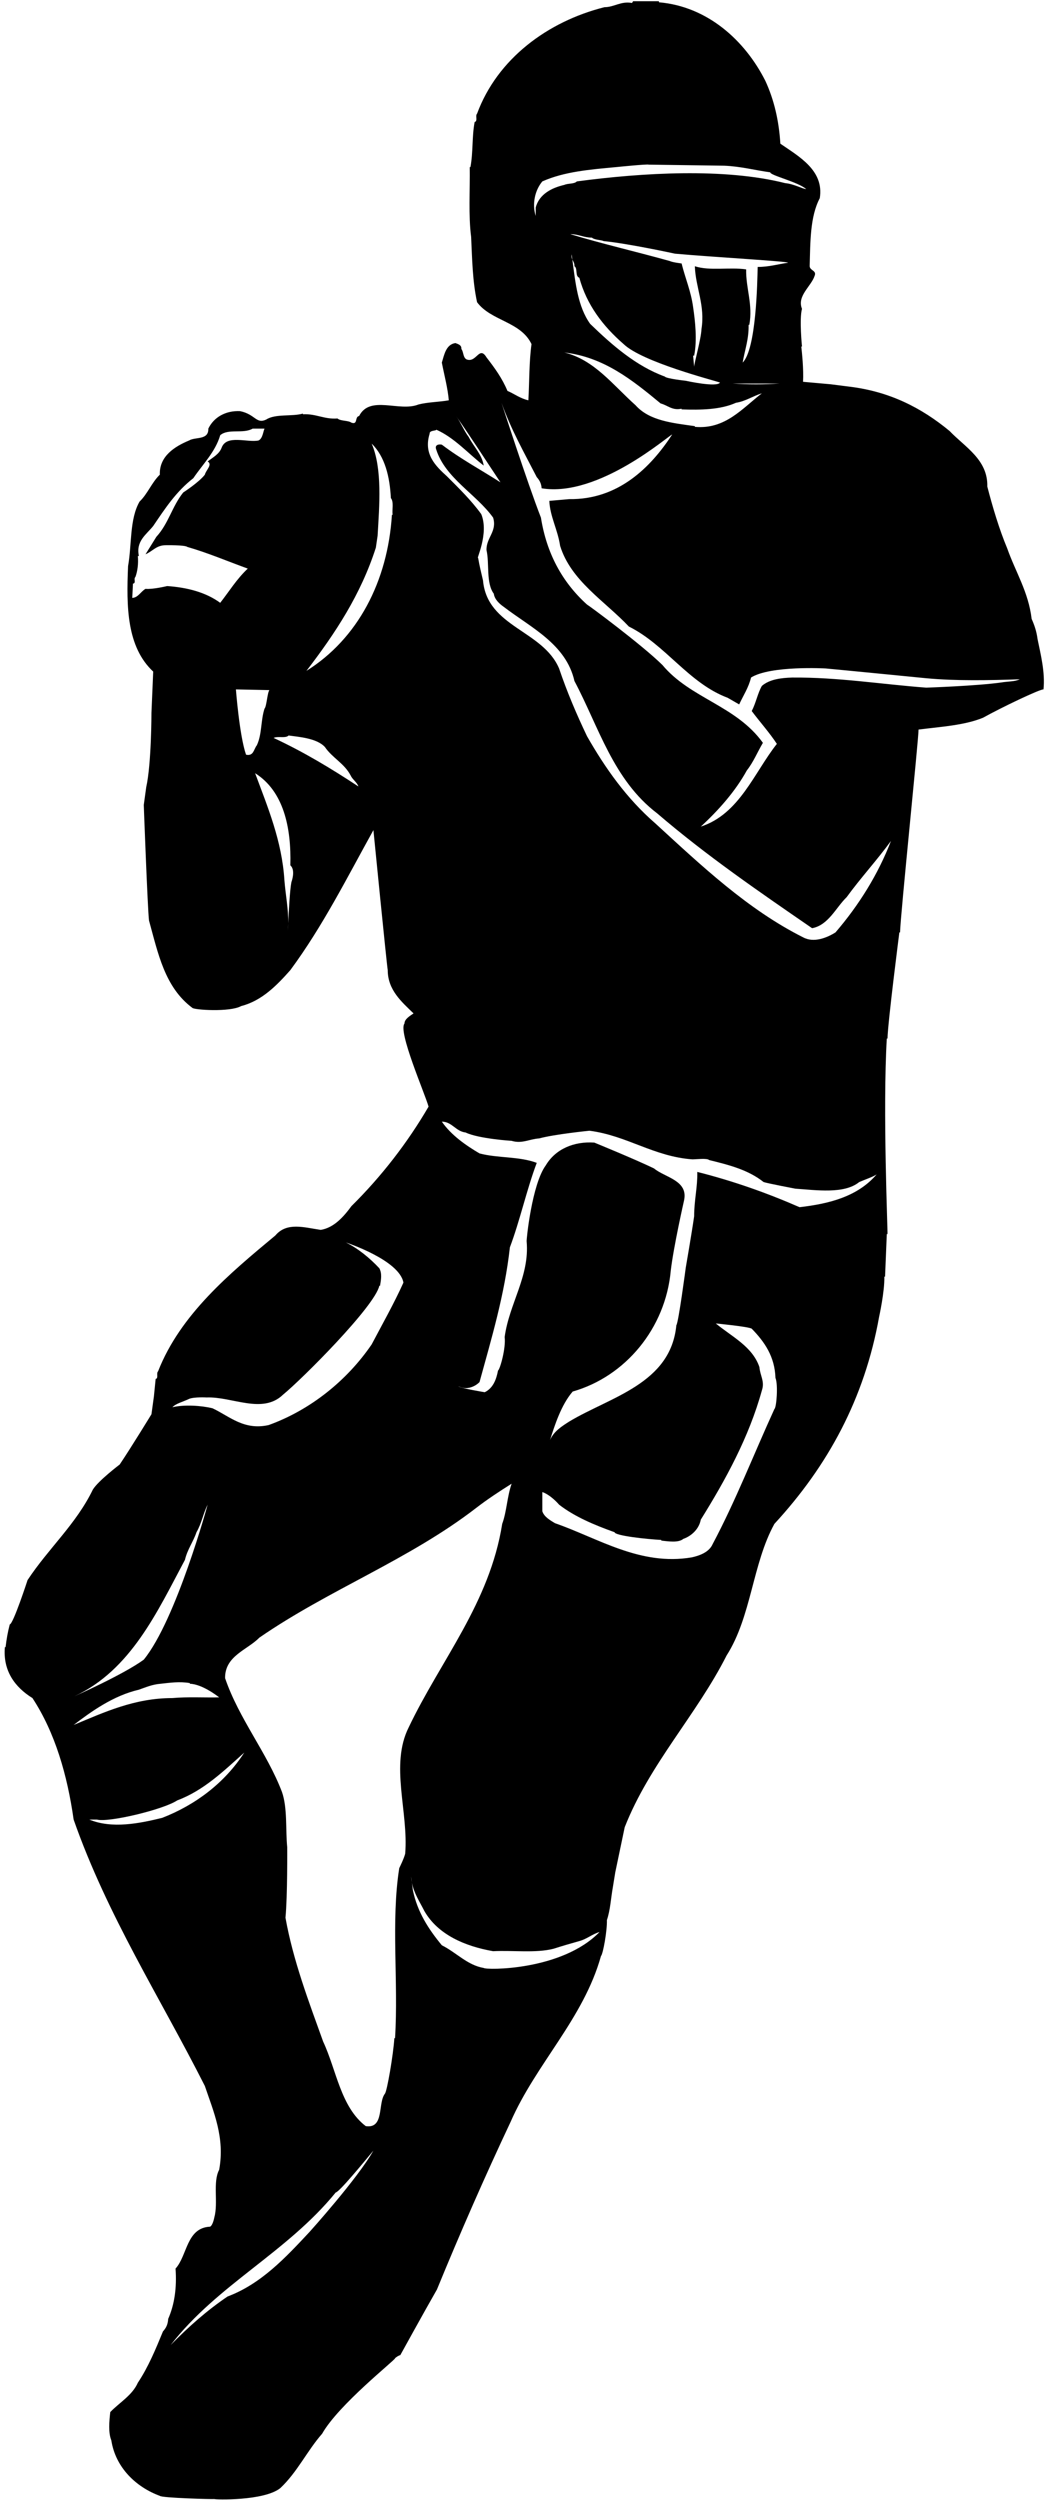 <?xml version="1.0" encoding="UTF-8"?>
<svg xmlns="http://www.w3.org/2000/svg" xmlns:xlink="http://www.w3.org/1999/xlink" width="300pt" height="716pt" viewBox="0 0 300 716" version="1.1">
<g id="surface1">
<path style=" stroke:none;fill-rule:nonzero;fill:rgb(0%,0%,0%);fill-opacity:1;" d="M 297.297 183.059 C 296.996 180.758 296.395 179.059 295.598 177.258 C 294.695 169.559 290.996 163.855 288.598 157.059 C 286.297 151.559 284.395 145.156 282.895 139.355 C 283.098 131.656 276.496 128.059 272.098 123.457 C 263.996 116.758 254.895 112.156 243.496 110.758 L 237.996 110.059 L 230.098 109.355 C 230.297 105.855 229.797 101.059 229.598 99.258 L 229.797 99.258 C 229.797 99.258 228.996 91.355 229.797 88.457 C 228.297 84.758 232.395 82.059 233.395 79.059 C 234.098 77.457 232.098 77.559 231.996 76.258 C 232.195 69.258 232.098 62.059 234.895 56.758 C 236.195 48.758 228.797 44.758 223.598 41.156 C 223.195 34.559 221.797 28.559 219.297 23.156 C 213.496 11.656 202.797 1.855 188.797 0.656 L 188.797 0.355 L 181.395 0.355 L 181.098 0.855 C 177.895 0.258 175.996 2.059 173.195 2.059 C 156.898 6.156 142.496 16.855 136.695 32.559 C 136.098 33.156 136.996 34.656 135.996 34.957 C 135.195 39.258 135.598 43.559 134.797 47.855 L 134.598 47.855 C 134.695 54.559 134.195 61.656 134.996 67.855 C 135.297 74.457 135.398 80.559 136.695 86.559 C 140.695 91.957 149.195 92.059 152.297 98.559 C 151.598 103.559 151.695 109.258 151.398 114.656 C 149.098 114.156 147.297 112.758 145.398 111.957 C 143.898 108.355 141.797 105.457 139.398 102.355 C 137.398 99.059 136.598 103.559 134.098 103.059 C 132.598 102.855 132.898 100.758 132.195 99.957 C 132.297 98.758 131.195 98.559 130.496 98.258 C 127.797 98.656 127.297 101.559 126.598 103.855 C 127.297 107.457 128.297 111.156 128.598 114.656 C 125.797 115.156 122.598 115.156 119.898 115.855 C 114.398 118.059 105.996 113.059 102.898 119.156 C 101.598 119.355 102.598 121.758 100.695 121.059 C 99.695 120.355 97.598 120.656 96.695 119.855 C 92.898 120.156 90.598 118.457 86.797 118.656 L 86.797 118.457 C 83.695 119.355 78.898 118.457 76.297 120.156 C 73.398 121.559 73.18 118.656 68.797 117.758 C 64.695 117.559 61.297 119.457 59.695 122.758 C 59.797 126.156 55.996 125.059 54.195 126.156 C 50.098 127.855 45.598 130.656 45.797 135.957 C 43.496 138.156 42.297 141.457 39.996 143.656 C 37.098 148.656 37.797 155.957 36.695 162.156 C 36.195 173.758 36.297 185.258 43.898 192.355 L 43.398 204.156 C 43.398 204.156 43.398 218.758 41.898 225.457 L 41.195 230.559 C 41.195 230.559 42.297 260.457 42.695 263.656 C 45.297 273.059 47.195 282.758 55.098 288.656 C 55.496 289.258 65.898 289.957 69.098 288.156 C 74.996 286.656 79.297 282.258 83.195 277.855 C 92.496 265.258 99.398 251.457 106.996 237.758 C 106.996 237.758 110.797 276.156 111.098 277.855 C 111.098 283.559 115.098 286.957 118.496 290.258 C 117.496 290.957 115.898 291.855 115.898 293.156 C 113.996 295.457 121.695 313.059 122.797 316.957 C 116.797 327.258 109.297 336.957 100.695 345.457 C 98.496 348.457 95.695 351.656 91.898 352.258 C 87.098 351.559 82.195 349.957 78.898 353.859 C 65.797 364.758 51.695 376.457 45.297 392.758 C 44.695 393.355 45.496 394.758 44.598 394.957 L 44.098 399.957 L 43.398 405.059 C 43.398 405.059 37.598 414.559 34.297 419.457 C 34.297 419.457 28.098 424.156 26.598 426.656 C 21.797 436.559 13.898 443.457 7.898 452.559 C 7.898 452.559 3.797 465.156 2.797 465.258 C 2.195 467.559 1.898 469.355 1.598 471.758 L 1.398 471.758 C 0.797 478.559 4.297 483.258 9.297 486.355 C 15.797 496.258 19.297 508.457 21.098 521.156 C 30.695 548.559 45.898 572.156 58.695 597.457 C 61.195 604.855 64.496 612.258 62.797 621.457 C 60.898 625.059 62.598 630.855 61.398 635.156 C 61.398 635.156 60.996 637.355 60.195 637.758 C 53.398 638.059 53.695 646.059 50.297 649.758 C 50.695 655.258 49.996 660.059 48.195 664.156 C 48.098 665.758 47.598 666.758 46.695 667.758 C 44.598 672.855 42.496 677.957 39.496 682.457 C 37.898 686.059 34.297 688.059 31.598 690.855 C 31.297 693.457 30.996 696.758 31.898 698.957 C 33.098 706.758 38.996 712.355 45.797 714.855 C 46.297 715.457 61.195 715.859 61.398 715.758 C 61.496 715.957 75.598 716.359 80.297 712.656 C 85.195 708.059 87.996 701.957 92.297 697.059 C 96.996 688.758 113.098 676.059 113.195 675.457 C 113.398 675.156 114.398 674.559 114.695 674.559 C 114.695 674.559 121.695 661.855 125.195 655.758 C 131.797 639.656 138.898 623.457 146.297 607.758 C 153.598 591.059 167.195 578.156 172.195 560.258 C 172.797 559.656 173.996 552.957 173.895 549.957 C 174.895 546.957 174.996 543.957 175.598 540.559 L 176.297 536.258 L 178.996 523.355 C 186.098 505.258 199.598 491.156 208.195 474.156 C 215.297 463.059 215.598 447.855 221.895 436.457 C 237.195 419.855 247.695 400.656 251.895 377.156 C 251.895 377.156 253.496 369.957 253.395 365.656 L 253.598 365.656 L 254.098 353.457 L 254.297 353.457 C 254.395 352.656 252.895 317.957 254.098 297.457 L 254.297 297.457 C 254.395 292.758 257.695 267.059 257.695 267.059 L 257.895 267.059 C 257.996 262.156 263.195 211.855 263.195 208.957 C 269.496 208.156 276.395 207.758 281.695 205.559 C 286.895 202.656 297.996 197.355 298.996 197.457 C 299.496 192.559 298.195 187.457 297.297 183.059 Z M 47.898 167.855 C 47.898 167.855 43.797 168.855 41.695 168.656 C 40.297 169.457 39.598 171.156 37.898 171.258 L 38.098 167.156 C 39.098 167.059 38.195 165.758 38.797 165.258 C 39.398 163.656 39.695 161.457 39.496 159.258 L 39.797 159.258 C 38.898 154.957 41.898 153.156 43.898 150.656 C 47.297 145.656 50.398 140.855 55.398 136.957 C 58.098 132.957 61.695 129.457 63.098 124.656 C 65.398 122.656 69.695 124.355 72.398 122.758 L 75.797 122.758 C 75.398 123.559 75.297 125.559 74.098 126.156 C 70.898 126.855 64.898 124.355 63.496 128.258 C 62.797 130.059 61.098 130.957 59.496 132.156 C 60.996 133.059 58.996 134.656 58.695 135.957 C 56.996 138.156 52.496 141.059 52.496 141.059 C 49.297 145.059 48.297 149.957 44.797 153.758 L 41.695 158.758 C 43.797 157.855 44.797 156.156 47.496 156.156 C 47.496 156.156 52.996 156.059 53.695 156.656 C 59.598 158.355 65.195 160.758 70.996 162.855 C 67.797 165.855 65.695 169.355 63.098 172.656 C 58.996 169.656 53.695 168.258 47.898 167.855 Z M 70.496 216.156 C 68.598 210.656 67.598 197.457 67.598 197.457 L 77.195 197.656 C 76.598 198.355 76.398 202.355 75.797 202.957 C 74.695 206.258 75.098 210.258 73.598 213.457 C 72.695 214.559 72.695 216.656 70.496 216.156 Z M 83.496 252.656 C 83.062 254.832 82.73 261.156 82.582 264.473 C 82.574 265.148 82.551 265.84 82.496 266.559 C 82.496 266.559 82.527 265.73 82.582 264.473 C 82.633 260.137 81.844 256.48 81.496 252.156 C 80.797 240.855 76.695 231.156 73.098 221.457 C 81.195 226.559 83.496 236.855 83.195 247.855 C 84.797 249.258 83.496 252.656 83.496 252.656 Z M 78.398 211.355 C 79.695 210.758 81.797 211.559 82.695 210.656 C 85.398 211.059 90.695 211.355 93.098 213.957 C 95.195 217.059 98.695 218.656 100.496 222.156 C 100.996 223.258 102.297 224.059 102.695 225.258 C 94.797 220.059 86.996 215.355 78.398 211.355 Z M 112.496 147.457 L 112.297 147.457 C 111.098 166.559 102.496 182.957 87.797 192.156 C 96.098 181.355 103.398 170.258 107.695 156.855 L 108.195 153.457 C 108.695 144.855 109.598 134.258 106.496 127.059 C 110.297 130.758 111.695 136.559 111.996 142.656 C 112.898 143.758 112.297 145.957 112.496 147.457 Z M 155.398 51.957 C 161.695 49.156 168.996 48.559 176.598 47.855 C 176.598 47.855 185.395 46.957 185.895 47.156 L 207.496 47.457 C 212.297 47.656 216.297 48.758 220.695 49.355 C 220.695 50.258 228.598 52.059 230.996 54.156 C 230.098 54.156 227.395 52.656 224.996 52.457 C 207.598 48.059 184.098 49.457 165.297 51.957 C 164.496 52.758 162.797 52.457 161.695 52.957 C 158.195 53.758 154.496 55.559 153.496 59.457 L 153.496 61.855 C 152.398 58.355 153.297 54.457 155.398 51.957 Z M 182.098 116.059 C 175.598 110.258 170.297 103.059 161.695 100.957 C 172.996 102.258 181.195 108.855 189.297 115.559 C 191.297 116.059 192.598 117.656 195.297 117.059 L 195.297 117.258 C 200.695 117.457 206.496 117.355 210.895 115.355 C 213.598 114.957 215.895 113.355 218.297 112.656 C 212.695 116.957 207.797 123.059 199.098 122.258 L 199.098 122.059 C 192.797 121.156 186.098 120.559 182.098 116.059 Z M 163.797 72.855 C 163.867 73.352 163.934 73.852 163.996 74.348 C 164.27 74.906 164.656 75.375 164.598 76.258 C 165.598 76.855 164.695 79.059 165.996 79.559 C 168.098 87.258 172.695 93.355 178.695 98.559 C 183.996 103.656 204.195 108.855 206.297 109.559 C 205.496 111.059 196.496 109.059 196.496 109.059 C 196.496 109.059 190.895 108.457 190.496 107.855 C 182.297 104.855 175.496 98.957 169.098 92.758 C 165.559 87.82 164.883 81.066 163.996 74.348 C 163.809 73.953 163.672 73.516 163.797 72.855 Z M 209.895 109.855 L 223.395 109.855 C 218.996 110.156 214.297 110.156 209.895 109.855 Z M 217.098 76.457 C 216.996 80.855 216.695 99.957 212.797 103.855 C 213.395 100.258 214.598 97.156 214.496 93.059 L 214.695 93.059 C 215.797 87.258 213.695 82.656 213.797 77.156 C 208.996 76.457 203.395 77.656 199.098 76.258 C 199.297 82.355 202.098 87.457 200.996 94.258 C 200.895 97.059 198.895 104.059 198.895 105.059 L 198.598 101.855 L 198.895 101.855 C 199.797 97.457 199.195 91.957 198.598 87.957 C 197.996 83.457 196.395 79.855 195.297 75.457 C 195.297 75.457 192.695 75.156 191.895 74.758 C 182.598 72.156 172.598 69.855 163.398 67.059 C 165.797 67.059 167.195 68.059 169.598 68.059 C 170.395 68.758 172.098 68.656 172.996 69.059 C 180.098 69.758 193.395 72.656 193.395 72.656 C 204.496 73.656 226.098 74.855 225.797 75.258 C 222.895 75.656 220.395 76.457 217.098 76.457 Z M 54.195 400.656 C 55.695 400.059 59.195 400.258 59.195 400.258 C 66.496 399.957 75.195 405.156 81.098 399.457 C 86.598 394.957 107.398 374.156 108.695 368.258 L 108.898 368.258 C 109.195 366.457 109.496 364.758 108.695 363.258 C 105.996 360.359 102.598 357.559 99.098 355.859 C 99.098 355.859 114.398 360.859 115.598 367.355 C 112.898 373.355 109.496 379.355 106.496 385.059 C 99.398 395.457 88.898 403.855 76.996 408.156 C 69.898 409.758 65.797 405.656 60.898 403.355 C 57.598 402.559 52.797 402.258 49.398 403.059 C 50.398 401.957 52.598 401.457 54.195 400.656 Z M 52.996 446.758 C 53.695 443.758 55.398 441.559 56.297 438.855 C 57.797 436.258 58.195 433.559 59.496 430.957 C 59.496 430.957 50.496 463.957 41.195 475.355 C 35.297 479.656 21.297 485.855 21.297 485.855 C 37.496 478.355 45.098 461.559 52.996 446.758 Z M 39.797 483.957 C 41.797 483.258 43.598 482.457 45.996 482.258 C 48.797 481.957 51.398 481.559 54.398 482.059 L 54.398 482.258 C 58.098 482.355 62.797 486.156 62.797 486.156 C 58.898 486.258 53.695 485.957 49.398 486.355 C 38.496 486.355 29.797 490.457 21.098 494.059 C 26.195 490.156 32.496 485.656 39.797 483.957 Z M 46.496 520.656 C 39.996 522.258 32.098 523.855 25.598 521.156 L 27.797 521.156 C 30.996 522.059 46.695 518.355 50.797 515.656 C 58.297 512.855 63.996 507.355 69.996 501.957 C 64.398 510.656 55.996 516.957 46.496 520.656 Z M 88.695 639.258 C 81.797 646.656 74.797 654.156 65.195 657.758 C 59.297 661.758 54.098 666.355 48.898 671.656 C 62.297 654.355 82.195 645.156 96.195 627.957 C 97.195 627.855 104.098 619.457 106.996 615.957 C 102.496 623.957 88.695 639.258 88.695 639.258 Z M 116.098 530.957 C 115.695 532.457 114.398 535.059 114.398 535.059 C 111.996 550.258 114.195 567.559 113.195 583.758 L 112.996 583.758 C 112.695 588.559 110.898 598.957 110.297 599.656 C 108.195 602.355 110.195 609.758 104.797 608.957 C 97.598 603.457 96.398 592.855 92.598 584.758 C 88.496 573.355 83.996 561.559 81.797 549.258 C 82.398 543.059 82.297 529.059 82.297 529.059 C 81.797 524.059 82.398 517.855 80.797 513.258 C 76.496 501.957 68.496 492.355 64.496 480.656 C 64.398 474.258 70.898 472.559 74.297 469.059 C 94.297 455.258 117.195 446.758 136.496 431.855 C 139.598 429.457 143.098 427.156 146.598 424.957 C 145.297 428.656 145.195 432.957 143.898 436.457 C 140.297 459.156 126.297 475.457 117.098 494.758 C 111.695 505.559 117.098 518.957 116.098 530.957 Z M 138.598 563.656 C 133.898 562.855 130.797 559.258 126.598 557.156 C 122.797 552.559 119.598 547.656 118.297 541.355 L 118.023 539.219 C 117.914 538.656 117.828 538.074 117.797 537.457 L 118.023 539.219 C 118.617 542.297 120.242 544.652 121.598 547.355 C 125.496 554.156 133.297 557.457 141.297 558.855 C 146.996 558.559 153.496 559.457 158.598 558.156 C 161.098 557.355 163.496 556.656 165.996 555.957 C 168.195 555.355 169.695 553.957 171.797 553.355 C 160.922 564.531 139.195 564.258 138.598 563.656 Z M 221.895 403.559 C 215.996 416.457 210.797 429.855 204.195 442.258 C 203.195 444.559 200.496 445.559 198.195 446.059 C 183.395 448.559 171.395 440.559 158.996 436.258 C 157.695 435.457 155.898 434.457 155.398 432.855 L 155.398 427.355 C 156.996 427.855 158.996 429.559 160.195 430.957 C 164.695 434.457 170.496 436.855 176.098 438.855 C 176.195 439.855 185.297 440.855 189.496 441.059 L 189.496 441.258 C 191.395 441.457 194.395 441.957 195.797 440.758 C 198.098 439.957 200.297 437.957 200.797 435.258 C 207.895 423.855 214.598 411.656 218.297 398.258 C 219.195 395.656 217.797 394.059 217.598 391.559 C 215.598 385.656 209.695 382.855 205.098 379.059 C 205.098 379.059 214.496 379.957 215.395 380.559 C 219.098 384.355 221.996 388.559 222.195 394.656 C 222.996 396.559 222.496 403.156 221.895 403.559 Z M 229.098 345.758 C 219.695 341.656 210.098 338.258 199.797 335.656 C 199.895 339.957 198.895 343.758 198.895 348.359 C 198.195 353.258 196.496 363.059 196.496 363.059 C 196.496 363.059 194.395 378.957 193.797 379.559 C 192.195 396.355 174.895 400.059 163.098 407.156 C 160.898 408.559 158.695 409.957 157.598 412.457 C 158.898 408.355 160.797 402.355 164.098 398.559 C 179.195 394.258 190.695 380.457 192.195 363.957 C 192.996 357.059 195.996 343.859 195.996 343.859 C 197.297 338.059 190.496 337.258 187.395 334.656 C 181.797 331.957 170.297 327.258 170.297 327.258 C 164.496 326.859 159.195 329.059 156.398 333.758 C 152.398 339.156 150.797 355.258 150.898 355.559 C 151.797 365.559 145.898 373.355 144.598 382.957 C 144.996 386.059 143.297 392.156 142.695 392.559 C 142.195 395.156 141.297 397.559 138.898 398.758 C 138.898 398.758 131.598 397.559 131.398 397.059 C 133.496 398.156 135.898 397.355 137.398 395.855 C 140.797 383.457 144.598 370.855 146.098 357.258 C 148.996 349.559 150.898 340.758 153.797 333.059 C 148.695 331.156 142.695 331.758 137.398 330.359 C 133.496 328.059 129.297 325.156 126.598 321.258 C 129.496 321.258 130.598 324.059 133.398 324.359 C 137.098 326.156 146.598 326.758 146.598 326.758 C 149.598 327.656 151.598 326.258 154.496 326.059 C 158.898 324.859 168.895 323.859 168.895 323.859 C 179.695 325.258 187.297 331.258 198.395 332.059 C 199.496 332.059 202.598 331.656 203.195 332.258 C 208.895 333.656 214.395 335.059 218.797 338.559 C 219.996 338.957 227.895 340.457 227.895 340.457 C 233.895 340.859 241.895 342.059 246.195 338.559 C 247.797 337.859 250.195 337.059 251.195 336.359 C 245.797 342.656 237.797 344.758 229.098 345.758 Z M 239.395 267.059 C 236.996 268.559 233.195 270.156 230.098 268.457 C 214.195 260.457 200.996 247.957 187.797 235.855 C 179.496 228.656 173.395 219.957 168.195 210.855 C 165.195 204.559 162.496 198.258 160.195 191.457 C 155.496 180.457 139.598 179.656 138.398 166.258 C 137.898 164.059 137.398 162.156 136.996 159.758 C 136.297 160.457 140.195 152.855 137.898 147.258 C 134.996 143.258 131.496 139.855 128.098 136.457 C 124.797 133.457 121.297 130.059 123.098 124.258 C 122.996 123.156 125.098 123.457 124.996 123.059 C 130.195 125.355 134.098 129.855 138.598 133.355 C 138.098 130.156 135.797 128.059 134.297 125.156 C 132.996 123.457 131.996 120.957 130.695 119.156 C 135.098 125.457 139.195 131.855 143.398 138.156 C 137.797 134.559 131.996 131.457 126.598 127.355 C 125.598 127.156 124.496 127.457 124.996 128.758 C 127.598 136.957 136.398 141.457 141.297 148.258 C 142.496 152.258 139.297 153.957 139.398 157.559 C 140.297 161.457 139.195 166.957 141.496 170.059 C 141.695 171.656 143.098 172.957 144.398 173.855 C 152.098 179.758 162.195 184.457 164.598 195.059 C 171.598 208.258 175.695 223.355 188.297 232.957 C 202.395 245.059 217.598 255.457 232.695 265.855 C 237.395 264.957 239.496 259.957 242.598 256.957 C 246.598 251.457 251.297 246.355 255.297 240.855 C 251.598 250.457 246.098 259.258 239.395 267.059 Z M 286.996 195.457 C 280.098 196.457 265.395 196.957 265.395 196.957 C 252.297 195.957 240.098 193.957 226.996 194.059 C 223.797 194.156 220.496 194.559 218.297 196.457 C 217.098 198.559 216.598 201.355 215.395 203.656 C 217.797 206.855 220.496 209.855 222.598 213.059 C 216.098 221.258 211.895 233.156 200.797 236.758 C 205.895 232.059 210.695 226.656 213.996 220.656 C 215.895 218.258 216.996 215.457 218.598 212.758 C 210.895 202.059 197.797 200.059 189.797 190.457 C 183.895 184.656 168.797 173.457 168.195 173.156 C 160.996 166.656 156.598 158.355 154.996 148.258 C 151.098 138.258 143.695 115.355 143.695 115.355 C 146.398 122.957 150.195 129.656 153.797 136.656 C 154.598 137.559 155.098 138.457 155.195 139.855 C 171.598 142.559 191.895 124.457 192.598 124.457 C 186.395 133.957 177.098 143.156 163.098 142.957 L 157.398 143.457 C 157.598 147.957 159.797 151.656 160.496 156.355 C 163.598 166.355 173.195 172.059 180.195 179.457 C 190.695 184.656 197.297 195.656 208.496 199.855 L 211.797 201.758 C 212.996 199.156 214.496 196.957 215.195 194.059 C 220.797 190.559 236.598 191.457 236.598 191.457 C 240.996 191.855 265.395 194.258 265.395 194.258 C 273.996 195.059 283.395 194.855 292.195 194.559 C 290.797 195.258 288.695 195.156 286.996 195.457 "/>
</g>
</svg>
